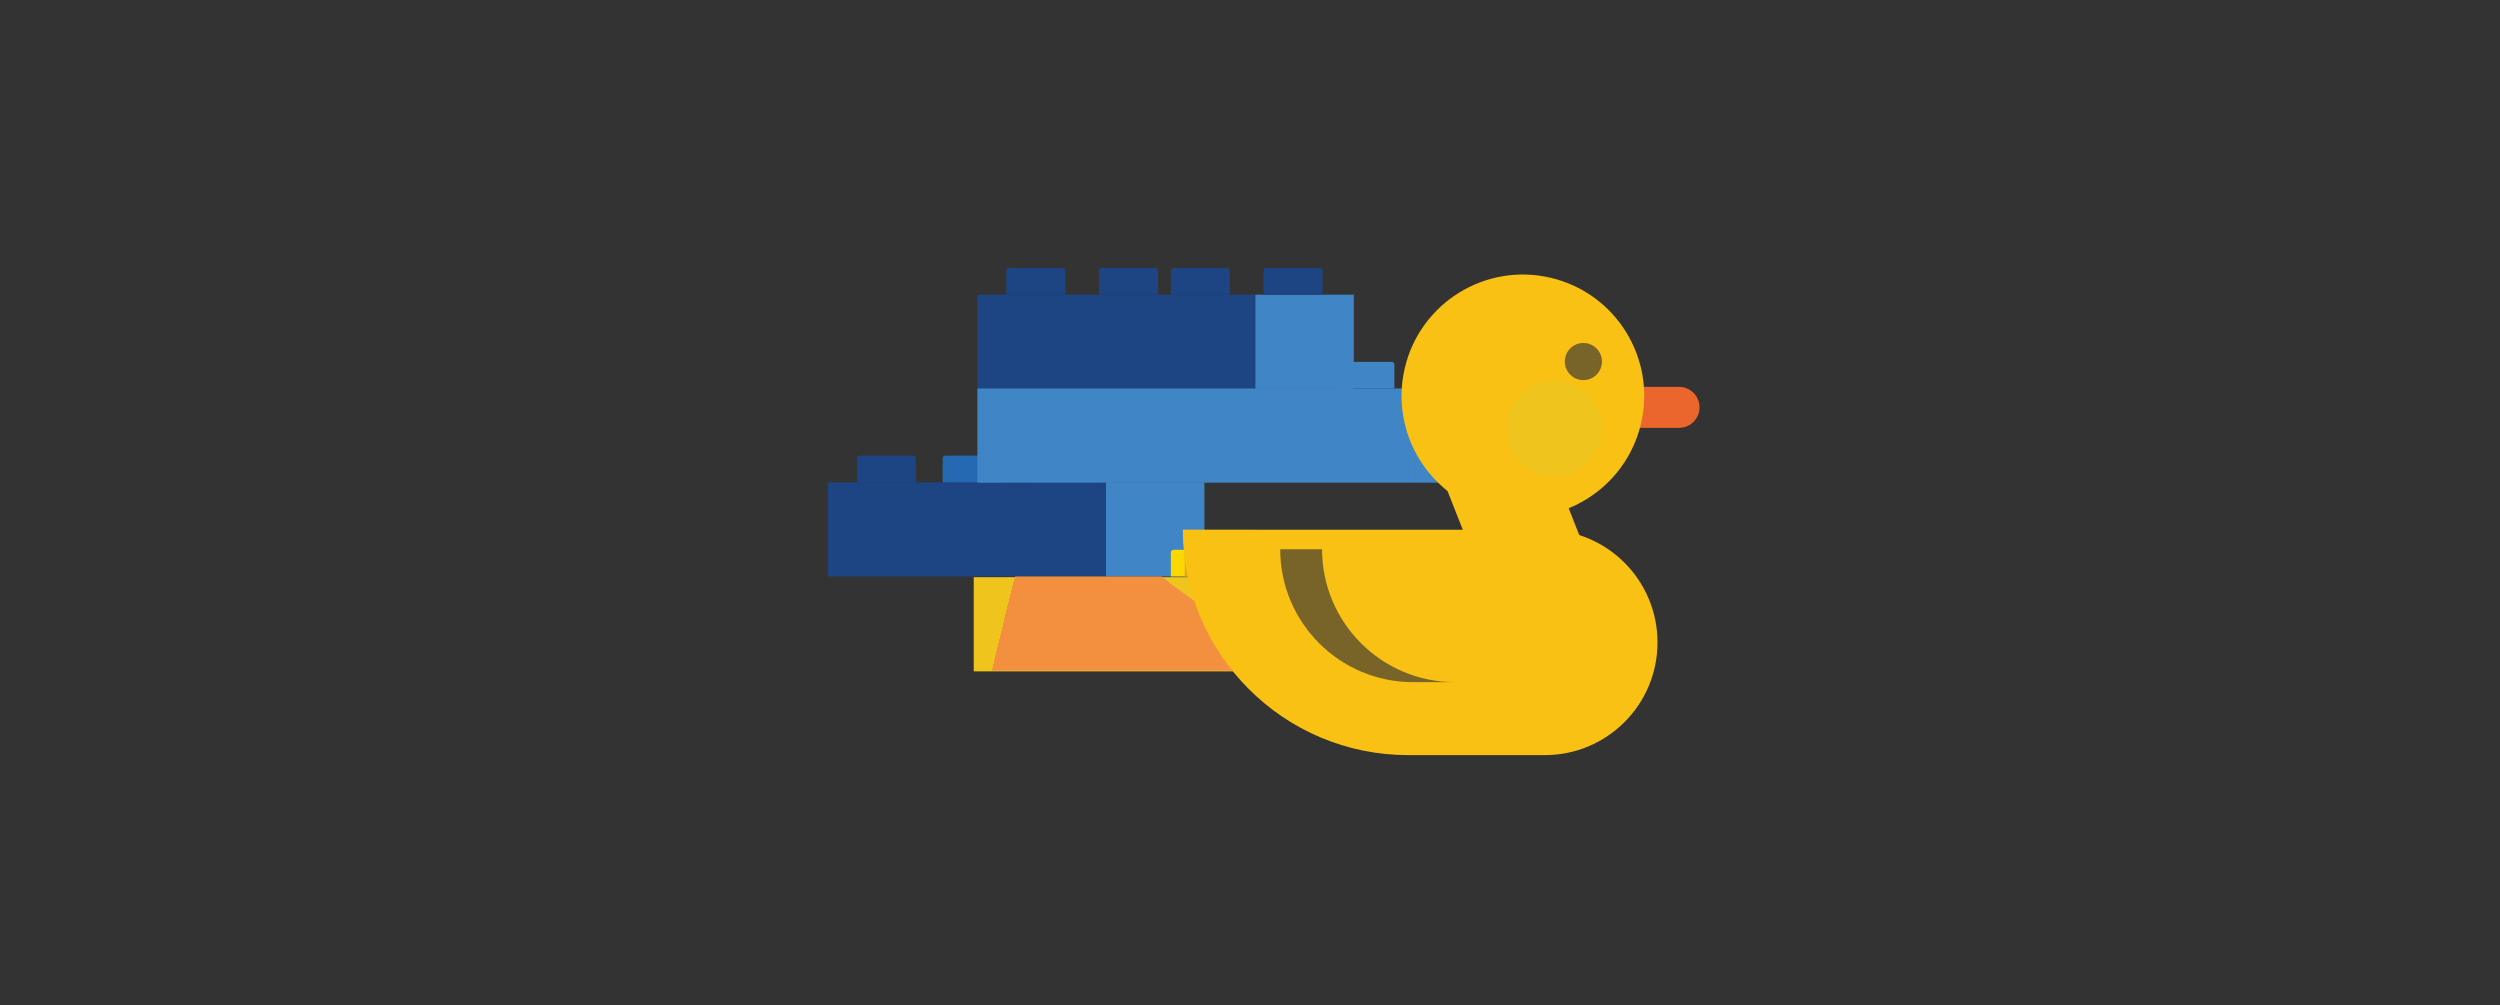 <?xml version="1.0" encoding="utf-8"?>
<!-- Generator: Adobe Illustrator 23.0.5, SVG Export Plug-In . SVG Version: 6.00 Build 0)  -->
<svg version="1.1" id="Layer_1" xmlns="http://www.w3.org/2000/svg" xmlns:xlink="http://www.w3.org/1999/xlink" x="0px" y="0px"
	 viewBox="0 0 883 355" style="enable-background:new 0 0 883 355;" xml:space="preserve">
<rect x="0" y="0" width="883" height="355" fill="#333333" stroke="none"/>
<style type="text/css">
	.st0{fill:#1D4483;}
	.st1{fill:#4086C6;}
	.st2{fill:#2569B3;}
	.st3{fill:#0D5AA4;}
	.st4{fill:#FDD800;}
	.st5{fill:#DBA827;}
	.st6{fill:#EFC41C;}
	.st7{fill:url(#SVGID_1_);}
	.st8{fill:#EA662C;}
	.st9{fill:#F9C113;}
	.st10{fill:#786328;}
</style>
<g>
	<g>
		<rect x="345.21" y="104.07" class="st0" width="98.19" height="33.27"/>
		
			<rect x="443.4" y="104.07" transform="matrix(-1 -1.224647e-16 1.224647e-16 -1 921.573 241.417)" class="st1" width="34.77" height="33.27"/>
		<path class="st0" d="M375.36,94.66h-18.96c-0.53,0-0.95,0.43-0.95,0.95v8.46h20.86v-8.46C376.31,95.09,375.88,94.66,375.36,94.66z
			"/>
		<path class="st0" d="M408.08,94.66h-18.96c-0.53,0-0.95,0.43-0.95,0.95v8.46h20.86v-8.46C409.03,95.09,408.61,94.66,408.08,94.66z
			"/>
		<path class="st0" d="M433.45,94.66h-18.96c-0.53,0-0.95,0.43-0.95,0.95v8.46h20.86v-8.46C434.4,95.09,433.97,94.66,433.45,94.66z"
			/>
		<path class="st0" d="M466.18,94.66h-18.96c-0.53,0-0.95,0.43-0.95,0.95v8.46h20.86v-8.46C467.13,95.09,466.7,94.66,466.18,94.66z"
			/>
	</g>
	<g>
		<rect x="292.44" y="170.35" class="st0" width="98.19" height="33.27"/>
		
			<rect x="390.63" y="170.35" transform="matrix(-1 -1.224647e-16 1.224647e-16 -1 816.024 373.967)" class="st1" width="34.77" height="33.27"/>
		<path class="st0" d="M322.58,160.94h-18.96c-0.53,0-0.95,0.43-0.95,0.95v8.46h20.86v-8.46
			C323.53,161.36,323.11,160.94,322.58,160.94z"/>
		<path class="st0" d="M355.31,160.94h-18.96c-0.53,0-0.95,0.43-0.95,0.95v8.46h20.86v-8.46
			C356.26,161.36,355.83,160.94,355.31,160.94z"/>
		<path class="st2" d="M352.85,160.94h-18.96c-0.53,0-0.95,0.43-0.95,0.95v8.46h20.86v-8.46
			C353.8,161.36,353.37,160.94,352.85,160.94z"/>
		<path class="st3" d="M385.58,160.94h-18.96c-0.53,0-0.95,0.43-0.95,0.95v8.46h20.86v-8.46
			C386.53,161.36,386.1,160.94,385.58,160.94z"/>
	</g>
	<g>
		<rect x="345.21" y="137.21" class="st1" width="154.91" height="33.27"/>
		
			<rect x="500.13" y="137.21" transform="matrix(-1 -1.224647e-16 1.224647e-16 -1 1032.304 307.692)" class="st1" width="32.05" height="33.27"/>
		<path class="st1" d="M491.54,127.8h-18.96c-0.53,0-0.95,0.43-0.95,0.95v8.46h20.86v-8.46C492.49,128.23,492.07,127.8,491.54,127.8
			z"/>
		<path class="st1" d="M524.27,127.8h-18.96c-0.53,0-0.95,0.43-0.95,0.95v8.46h20.86v-8.46C525.22,128.23,524.8,127.8,524.27,127.8z
			"/>
	</g>
	<g>
		
			<rect x="443.4" y="203.6" transform="matrix(-1 -1.224647e-16 1.224647e-16 -1 921.573 440.48)" class="st4" width="34.77" height="33.27"/>
		<path class="st4" d="M433.45,194.19h-18.96c-0.53,0-0.95,0.43-0.95,0.95v8.46h20.86v-8.46
			C434.4,194.62,433.97,194.19,433.45,194.19z"/>
		<path class="st5" d="M438.35,194.19h-18.96c-0.53,0-0.95,0.43-0.95,0.95v8.46h20.86v-8.46
			C439.3,194.62,438.87,194.19,438.35,194.19z"/>
	</g>
	<rect x="343.92" y="203.86" class="st6" width="98.19" height="33.27"/>
	
		<radialGradient id="SVGID_1_" cx="391.723" cy="220.24" r="36.305" fx="356.504" fy="211.424" gradientUnits="userSpaceOnUse">
		<stop  offset="0" style="stop-color:#FFF33B"/>
		<stop  offset="0.059" style="stop-color:#FFE029"/>
		<stop  offset="0.13" style="stop-color:#FFD218"/>
		<stop  offset="0.203" style="stop-color:#FEC90F"/>
		<stop  offset="0.281" style="stop-color:#FDC70C"/>
		<stop  offset="0.668" style="stop-color:#F3903F"/>
	</radialGradient>
	<path class="st7" d="M433.29,223.4c-4.98-6.82-10.43-10.49-13.16-12.39c-3.56-2.47-6.79-4.94-9.88-7.4h-67.1v33.27h97.15
		C438.57,232.09,436.28,227.49,433.29,223.4z"/>
	<path class="st8" d="M593.04,151.12h-31.98v-14.48h31.98c4,0,7.24,3.24,7.24,7.24l0,0C600.29,147.88,597.04,151.12,593.04,151.12z"
		/>
	
		<ellipse transform="matrix(0.228 -0.974 0.974 0.228 278.957 631.673)" class="st9" cx="537.74" cy="139.96" rx="42.84" ry="42.84"/>
	<path class="st9" d="M497.39,266.71h48.23c21.99,0,39.81-17.82,39.81-39.81l0,0c0-21.99-17.82-39.81-39.81-39.81H417.77l0,0
		C417.77,231.06,453.42,266.71,497.39,266.71z"/>
	
		<rect x="518.95" y="162.75" transform="matrix(0.93 -0.367 0.367 0.93 -31.819 210.675)" class="st9" width="37.58" height="52.42"/>
	<path class="st9" d="M499.12,240.93h28.44c12.96,0,23.47-10.51,23.47-23.47v0c0-12.96-10.51-23.47-23.47-23.47h-75.39l0,0
		C452.17,219.92,473.19,240.93,499.12,240.93z"/>
	<path class="st10" d="M466.95,193.99L466.95,193.99l-14.78,0v0c0,25.93,21.02,46.95,46.95,46.95h14.78
		C487.97,240.93,466.95,219.92,466.95,193.99z"/>
	
		<ellipse transform="matrix(0.229 -0.973 0.973 0.229 276.148 650.887)" class="st6" cx="548.96" cy="151.12" rx="16.86" ry="16.86"/>
	<circle class="st10" cx="559.25" cy="127.7" r="6.56"/>
</g>
</svg>
